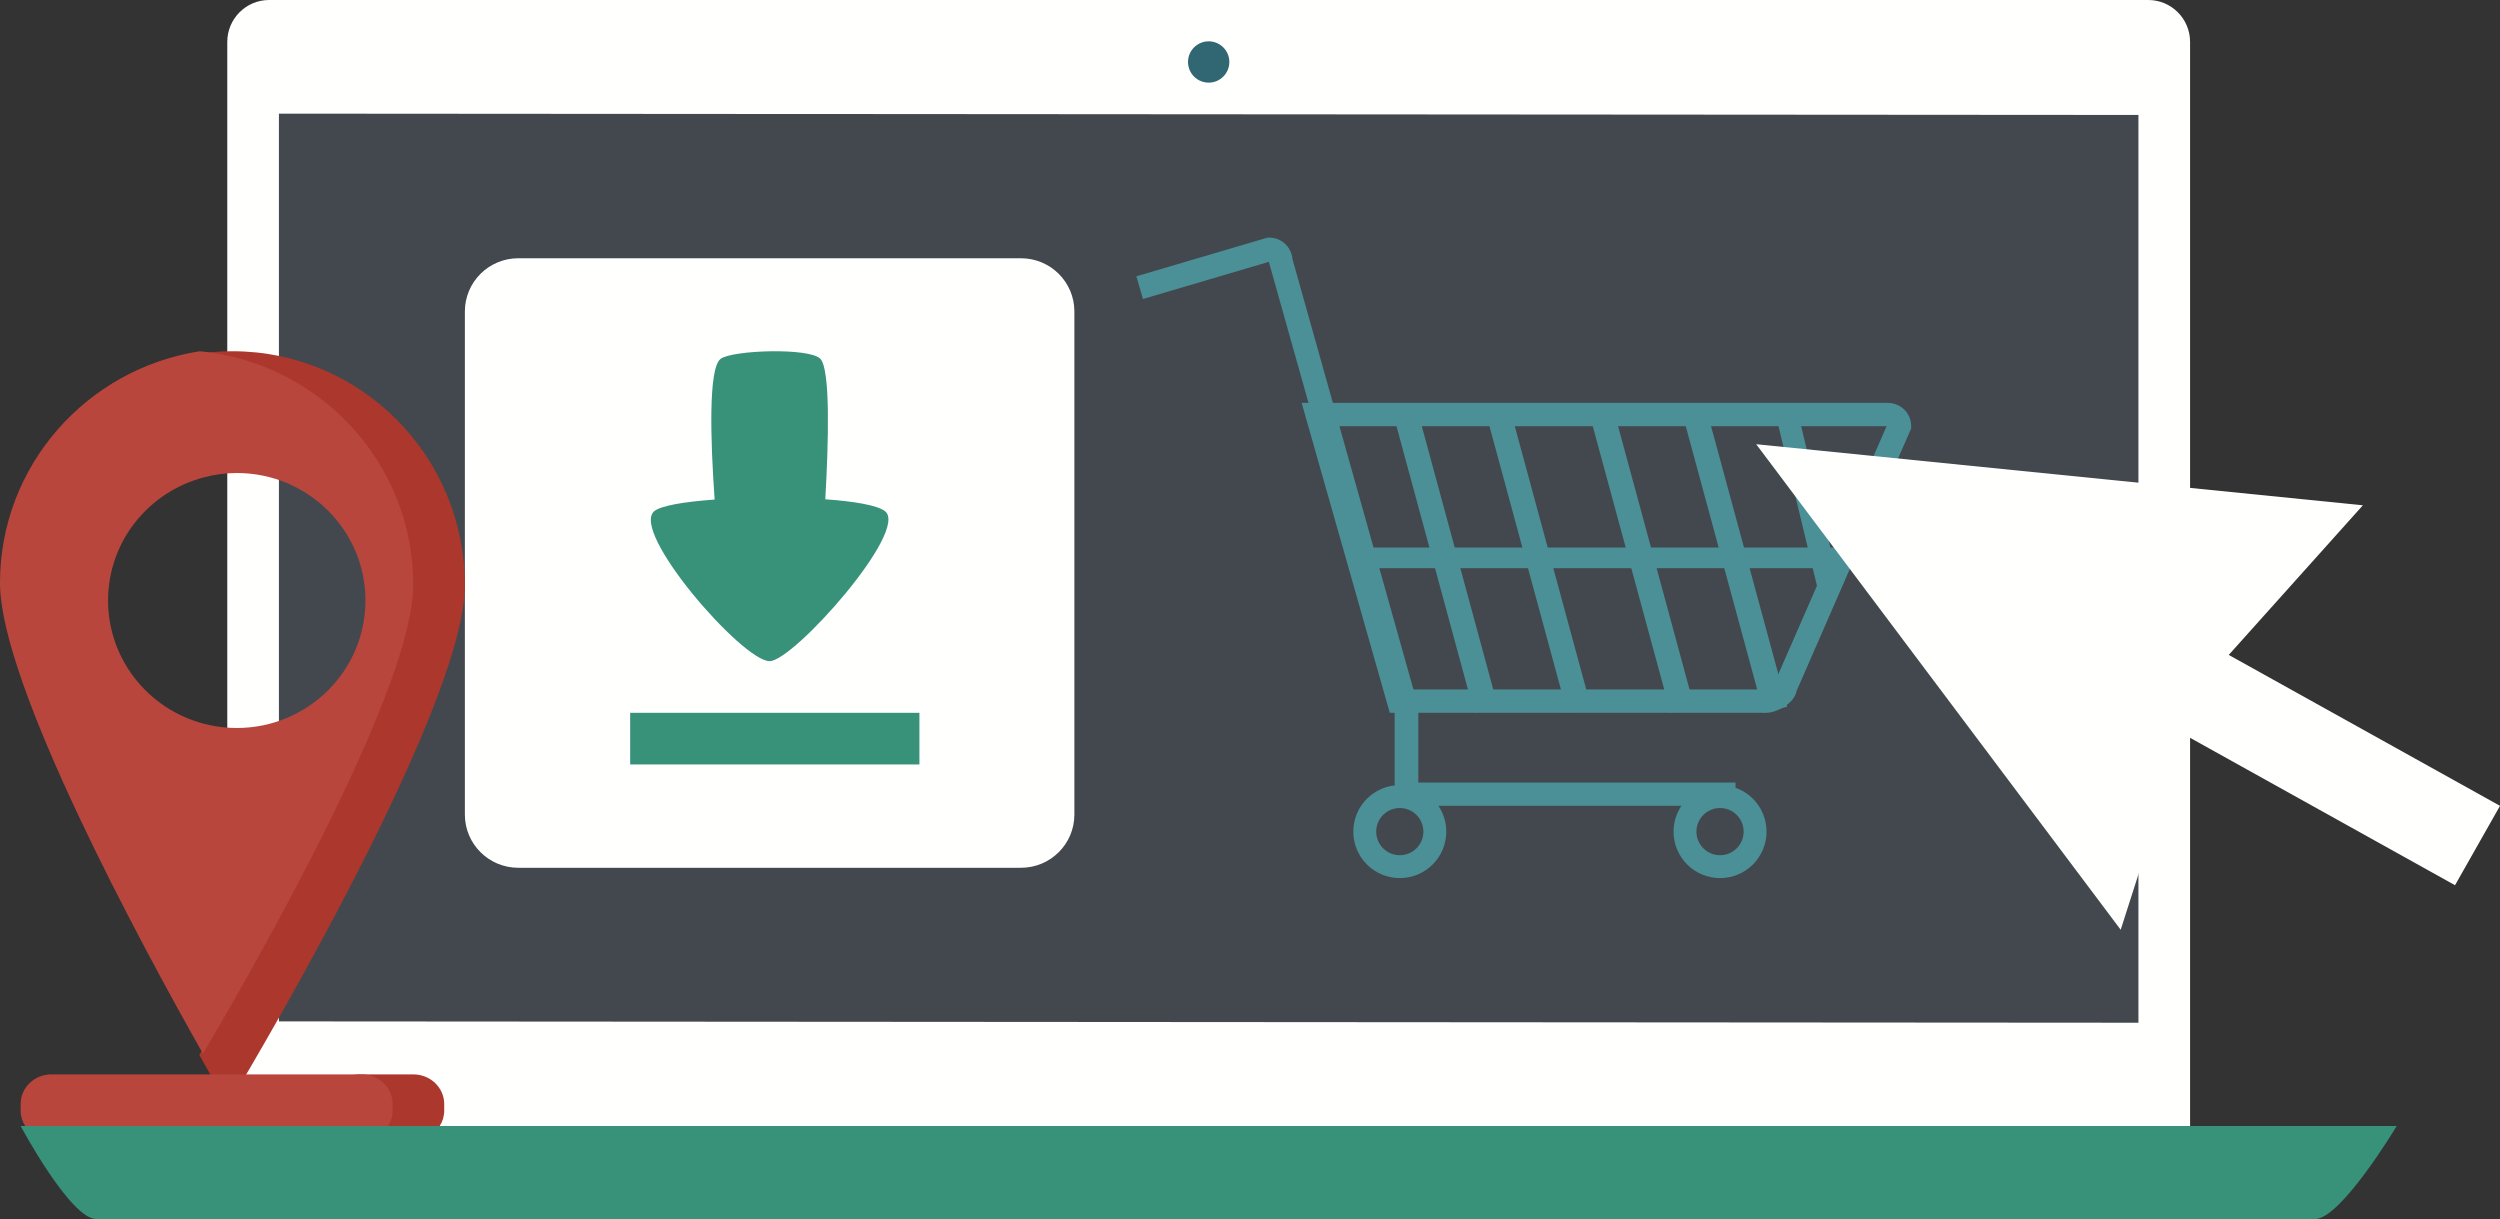 <svg xmlns="http://www.w3.org/2000/svg" width="242" height="118" viewBox="0 0 242 118">
  <rect x="0" y="0" width="242" height="118" fill="#333333" stroke="none"/>
  <g fill="none">
    <path fill="#FFFFFE" d="M212,109.939 L212,4.061 C212,1.819 210.188,0 207.952,0 L26.049,0 C23.813,0 22,1.819 22,4.061 L22,109.939 C22,112.182 23.813,114 26.049,114 L207.952,114 C210.188,114 212,112.182 212,109.939"/>
    <circle cx="117" cy="6" r="2" fill="#306772"/>
    <polygon fill="#42484E" points="27 98.871 27 11 207 11.13 207 99"/>
    <path fill="#38927A" d="M232,109 L2,109 C2,109 6.809,118 9.319,118 L224.099,118 C226.608,118 232,109 232,109"/>
    <path fill="#4B9097" d="M135 68L135 75.764C135.001 77 136.018 77.999 137.275 78L168 78 168 75.747 137.275 75.747 137.275 75.764 137.293 75.764 137.275 75.747 137.275 75.764 137.293 75.764 137.293 68 135 68M110.638 28.941L123.183 25.242 122.864 24.144 122.864 25.288 122.864 25.271 122.847 25.271 122.864 25.288 122.864 25.271 122.847 25.271 122.847 25.429 134.815 68 137 67.377 125.076 24.959 123.983 25.271 125.119 25.271C125.118 24.016 124.11 23.001 122.864 23L122.702 23 110 26.746 110.638 28.941"/>
    <path fill="#4B9097" d="M182.749 40.129L182.749 39 126 39 134.531 69 170.947 69C171.308 68.996 171.595 68.918 171.886 68.815 172.317 68.656 172.732 68.432 173.111 68.118 173.3 67.959 173.481 67.778 173.641 67.536 173.795 67.298 173.941 66.978 173.943 66.572L172.808 66.572 173.849 67.023 185 41.477 185 41.242C184.999 40.003 183.993 39.001 182.749 39L182.749 41.259 182.749 41.242 182.731 41.242 182.749 41.259 182.749 41.242 182.731 41.242 183.865 41.242 182.825 40.791 171.674 66.337 171.674 66.572 172.239 66.572 171.721 66.338C171.703 66.376 171.675 66.457 171.674 66.572L172.239 66.572 171.721 66.338 171.969 66.45 171.738 66.305 171.721 66.338 171.969 66.45 171.738 66.305 171.75 66.313 171.739 66.304 171.738 66.305 171.75 66.313 171.739 66.304C171.722 66.337 171.525 66.504 171.319 66.601 171.216 66.653 171.111 66.694 171.034 66.717L170.947 66.738 170.947 66.742 170.947 66.738 170.947 66.742 170.947 66.74 136.245 66.74 129.001 41.259 182.749 41.259 182.749 40.129M169.893 80.5L168.786 80.5C168.783 81.762 167.762 82.783 166.5 82.785 165.238 82.783 164.217 81.762 164.215 80.5 164.217 79.239 165.239 78.217 166.5 78.215 167.762 78.217 168.783 79.239 168.786 80.5L171 80.5C171 78.014 168.986 76.001 166.5 76 164.014 76.001 162.001 78.014 162 80.5 162.001 82.986 164.014 84.999 166.5 85 168.986 84.999 171 82.986 171 80.5L169.893 80.5M138.893 80.5L137.785 80.5C137.783 81.762 136.761 82.783 135.501 82.785 134.238 82.783 133.217 81.762 133.215 80.5 133.217 79.239 134.239 78.217 135.501 78.215 136.761 78.217 137.783 79.239 137.785 80.5L140 80.5C139.999 78.014 137.986 76.001 135.501 76 133.014 76.001 131.001 78.014 131 80.5 131.001 82.986 133.014 84.999 135.501 85 137.986 84.999 139.999 82.986 140 80.5L138.893 80.5"/>
    <polyline fill="#4B9097" points="135 40.593 142.71 69 145 68.406 137.289 40"/>
    <polyline fill="#4B9097" points="144 40.593 151.71 69 154 68.406 146.29 40"/>
    <polyline fill="#4B9097" points="154 40.593 161.71 69 164 68.406 156.289 40"/>
    <polyline fill="#4B9097" points="163 40.593 170.71 69 173 68.406 165.29 40"/>
    <polyline fill="#4B9097" points="172 40.597 175.953 57 178 56.403 174.048 40"/>
    <polygon fill="#4B9097" points="132 55 178 55 178 53 132 53"/>
    <path fill="#FFFFFE" d="M104,78.853 C104,81.696 101.686,84 98.832,84 L50.167,84 C47.313,84 45,81.696 45,78.853 L45,30.148 C45,27.305 47.313,25 50.167,25 L98.832,25 C101.686,25 104,27.305 104,30.148 L104,78.853"/>
    <path fill="#38927A" d="M85.659,49.475 C84.905,48.903 82.671,48.528 79.889,48.331 C80.203,42.848 80.399,35.794 79.417,34.74 C78.381,33.628 70.867,33.887 69.752,34.74 C68.537,35.67 68.786,42.82 69.176,48.356 C66.28,48.566 63.981,48.945 63.339,49.475 C60.952,51.442 71.856,64 74.499,64 C76.812,64 88.088,51.317 85.659,49.475"/>
    <polygon fill="#38927A" points="61 74 89 74 89 69 61 69"/>
    <polyline fill="#FFFFFE" points="242 78.005 215.743 63.397 228.726 48.913 170 43 205.283 90 211.349 71.058 237.646 85.689 242 78.005"/>
    <path fill="#AC372C" d="M45,56.654 C45,44.143 34.929,34 22.507,34 C21.314,34 20.142,34.095 19,34.275 C30.379,35.399 39.271,45.063 39.271,56.82 C39.271,66.516 25.498,91.41 19.297,102.126 C20.976,105.145 22.057,107 22.057,107 C22.057,107 45,69.167 45,56.654"/>
    <path fill="#B9463D" d="M22.919,70.469 C22.028,70.469 21.162,70.374 20.325,70.198 C14.69,69.015 10.461,64.062 10.461,58.127 C10.461,52.425 14.37,47.64 19.676,46.223 C20.711,45.947 21.795,45.787 22.919,45.787 C29.799,45.787 35.376,51.312 35.376,58.127 C35.376,64.944 29.799,70.469 22.919,70.469 Z M19.345,34 C8.385,35.701 0,45.094 0,56.428 C0,66.195 13.622,91.349 19.648,102 C25.966,91.26 40,66.311 40,56.594 C40,44.812 30.94,35.127 19.345,34 Z"/>
    <path fill="#AC372C" d="M34,104 C35.657,104 37,105.282 37,106.864 L37,107.527 C37,108.068 36.834,108.568 36.561,109 L42.561,109 C42.834,108.568 43,108.068 43,107.527 L43,106.864 C43,105.282 41.656,104 40,104 L34,104 Z"/>
    <path fill="#B9463D" d="M38,106.864 C38,105.282 36.667,104 35.022,104 L4.978,104 C3.333,104 2,105.282 2,106.864 L2,107.527 C2,108.068 2.166,108.568 2.437,109 L37.564,109 C37.835,108.568 38,108.068 38,107.527 L38,106.864"/>
  </g>
</svg>
